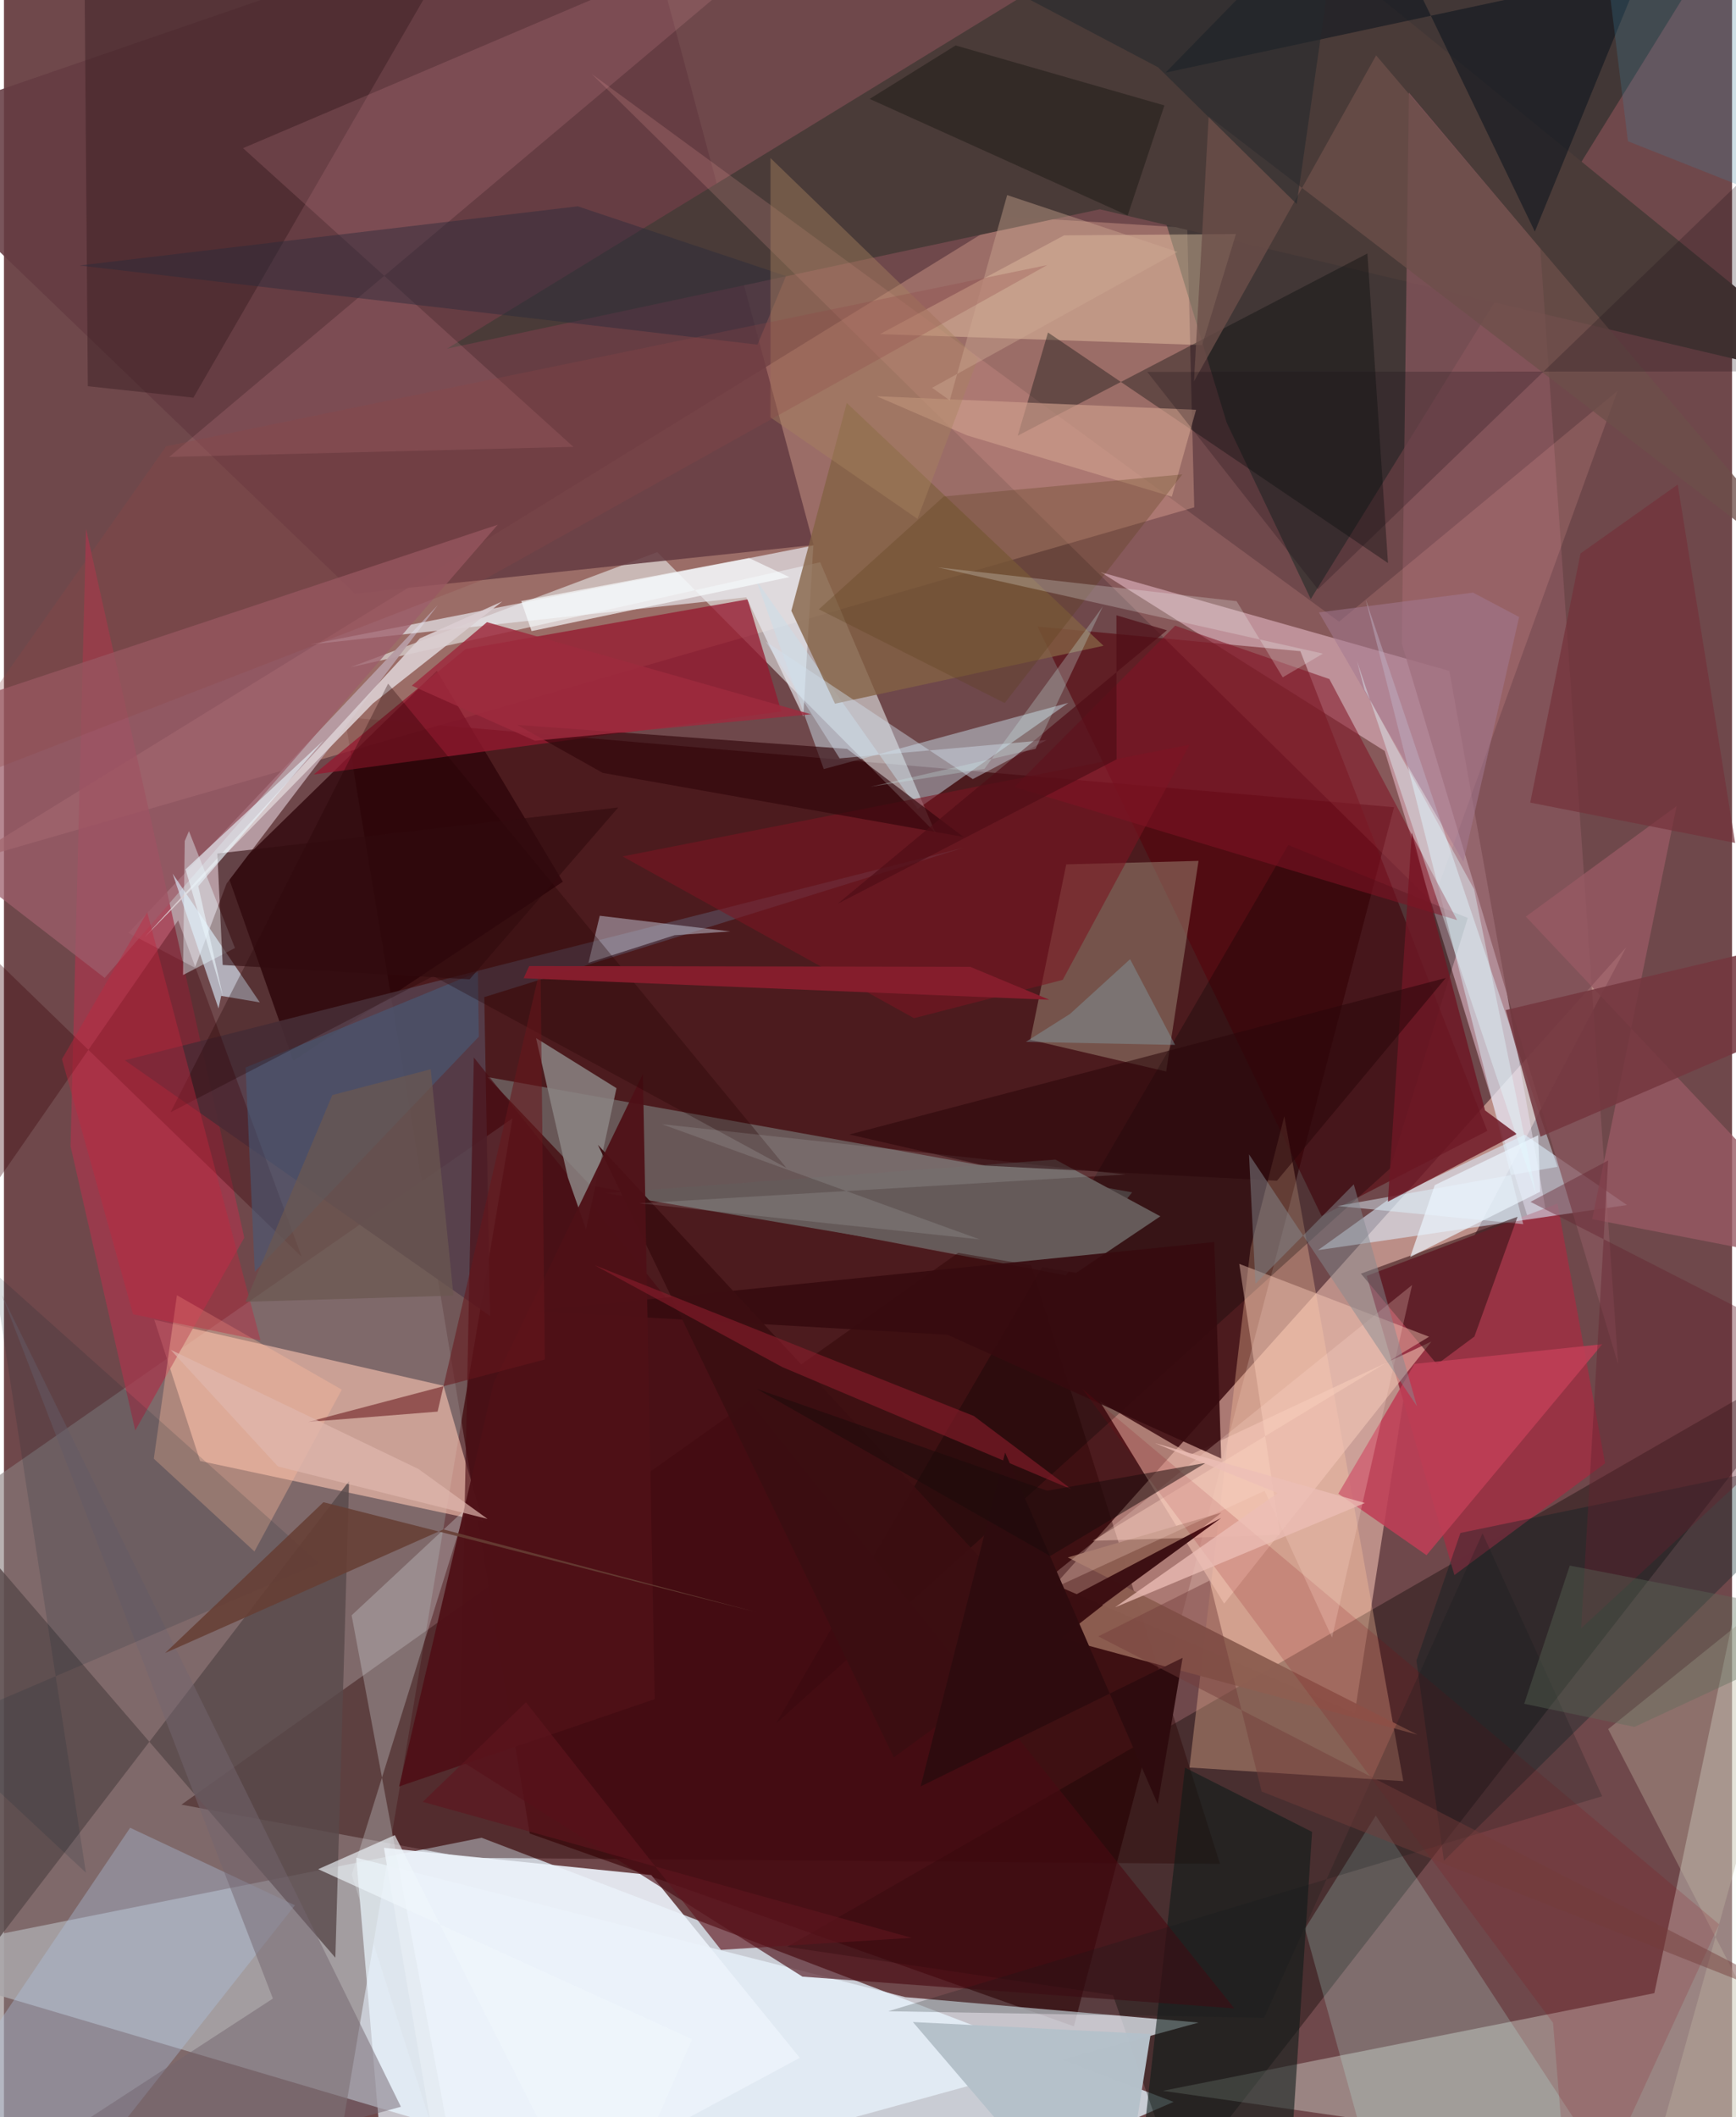 <svg xmlns="http://www.w3.org/2000/svg" width="228" height="278" viewBox="0 0 836 1024"><path fill="#6f484b" d="M0 0h836v1024H0z"/><path fill="#d7e1ea" fill-opacity=".863" d="M231.041 888.85l334.805 127.759L406.318 1086-62 947.452z"/><path fill="#430f13" fill-opacity=".78" d="M517.605 980.059L254.35 886.792l-89.466-539.93 507.602 43.55z"/><path fill="#fcc9ba" fill-opacity=".541" d="M508.437 766.53l276.416-308.454-104.677 198.73-26.711 171.79z"/><path fill="#af7d73" fill-opacity=".694" d="M486.45 104.813l85.992 5.351 3.385 135.214-596.069 172.035z"/><path fill="#897e7e" fill-opacity=".604" d="M245.995 540.92L-62 755.09l2.875 330.91 217.781-26.753z"/><path fill="#fddaee" fill-opacity=".463" d="M699.242 324.488l60.184 336.796-91.473-298.07-137.45-86.5z"/><path fill="#060400" fill-opacity=".365" d="M568.041 1056.21l316.682-406.07L378.907 941.6l157.625 23.397z"/><path fill="#f3fff3" fill-opacity=".325" d="M898 1059.715l-31.937-417.568-67.652 321.88-237.8 47.229z"/><path fill="#f6feff" fill-opacity=".514" d="M450.598 402.744L316.077 267.033l-148.425 55.68 227.216-50.77z"/><path fill="#011f19" fill-opacity=".408" d="M529.184-.614l62.352 205.049 40.663 85.309L849.986-62z"/><path fill="#ebf6fe" fill-opacity=".71" d="M170.43 898.475L186.41 1086l391.505-107.756-141.832-12.296z"/><path fill="#fac2b0" fill-opacity=".612" d="M72.722 638.299l139.916 31.93 18.975 65.548-136.724-29.16z"/><path fill="#8ca29e" fill-opacity=".447" d="M283.664 573.285L513.7 616.811l32.079-40.121-311.903-55.765z"/><path fill="#2e050a" fill-opacity=".776" d="M270.374 426.46l-60.967-102.032-101.135 98.71 31.71 89.974z"/><path fill="#56000a" fill-opacity=".573" d="M637.439 588.176l80.151-41.2-90.425-232.018-127.133-11.903z"/><path fill="#ffc59e" fill-opacity=".337" d="M676.961 861.47l-103.44-6.58 29.538-251.256 16.344-63.73z"/><path fill="#b79ca4" fill-opacity=".965" d="M209.856 292.702L107.692 427.36l-15.317 40.684-32.17-16.812z"/><path fill="#643b42" fill-opacity=".867" d="M304.372-62L-62 64.151l231.798 222.905 221.91-23.487z"/><path fill="#2b0001" fill-opacity=".392" d="M223.993 898.551L85.855 872.85l403.06-286.264L588.3 901.509z"/><path fill="#983344" fill-opacity=".992" d="M659.235 617.11l42.463 144.69 72.878-54.042-22.986-125.624z"/><path fill="#def" fill-opacity=".557" d="M635.71 604.65l33.833-24.296 66.161-31.55 49.462 34.024z"/><path fill="#c0bda0" fill-opacity=".353" d="M577.907 416.384l-64.001 1.683-17.357 84.833 65.702 15.35z"/><path fill="#4a3b38" fill-opacity=".988" d="M530.165 101.227L214.318 168.65 591.018-62 898 187.954z"/><path fill="#89575e" fill-opacity=".737" d="M679.67 44.777l-3.422 266.618 104.641 348.412-37.65-539.563z"/><path fill="#a6374c" fill-opacity=".753" d="M63.513 691.869l52.752-93.216-76.554-342.83-7.495 298.552z"/><path fill="#95192f" fill-opacity=".765" d="M359.76 289.885l-136.495 24.073-73.395 60.637 226.214-30.492z"/><path fill="#58494a" fill-opacity=".8" d="M-62 688.802v326.363l228.975-298.83-6.653 230.546z"/><path fill="#ffdfb9" fill-opacity=".369" d="M596.004 113.19L579.65 166.9l-155.83-5.305 89.035-47.754z"/><path fill="#ebecf2" fill-opacity=".655" d="M147.978 311.721l211.128-22.844 27.571 57.652 4.895-82.683z"/><path fill="#ecf3fa" fill-opacity=".91" d="M183.816 893.713L216.47 1086l168.51-90.707-71.824-88.386z"/><path fill="#c9ddea" fill-opacity=".478" d="M442.012 391.224l-78.064-110.565 32.65 91.322 118.348-32.049z"/><path fill="#846144" fill-opacity=".784" d="M402.03 340.34l129.903-28.002-124.21-117.466-26.816 100.543z"/><path fill="#efc0af" fill-opacity=".592" d="M574.142 703.548l-43.931-25.65 60.088 97.74 100.276-126.794z"/><path fill-opacity=".275" d="M373.515 833.617l247.795-424.91 86.845 35.272-37.627 121.243z"/><path fill="#563f4b" fill-opacity=".91" d="M58.495 512.823l176.682 123.682-2.814-154.234 231.877-72.288z"/><path fill="#c1fff8" fill-opacity=".2" d="M759.219 1024.236L671.708 1086 629.39 932.852l34.264-54.74z"/><path fill="#0d1b18" fill-opacity=".573" d="M545.476 1086h74.37l12.975-199.993-61.486-31.063z"/><path fill="#9c5d6b" fill-opacity=".741" d="M48.73 472.986L238.879 253.79-62 353.702v33.703z"/><path fill="#b4c0c9" fill-opacity=".992" d="M554.74 983.805l-115.029-5.825 92.41 108.02h6.464z"/><path fill="#ffb0a9" fill-opacity=".169" d="M645.88 300.674l134.724-111.641-89.53 247.504L284.372 35.805z"/><path fill="#aec3e2" fill-opacity=".365" d="M140.766 921.513L61.04 884.026-62 1066.476 10.962 1086z"/><path fill="#381c20" fill-opacity=".443" d="M38.595-60.434l174.003 43.512-120.95 209.257-51.074-5.55z"/><path fill="#000608" fill-opacity=".353" d="M490.434 210.74l169.163-88.143 9.955 149.733-164.475-111.502z"/><path fill="#8d5e51" fill-opacity=".976" d="M514.673 753.277l74.346-21.666-77.739 60.72L683.781 839z"/><path fill="#f5a1b1" fill-opacity=".157" d="M275.463 216.13L115.657 71.664 402.548-50.548 79.913 221.01z"/><path fill="#dff4fe" fill-opacity=".467" d="M751.526 564.328l-106.477 18.97 89.94 8.775-76.173-301.976z"/><path fill="#7a1521" fill-opacity=".58" d="M512.2 473.928l-71.947 18.53-140.975-78.235 274.296-54.057z"/><path fill="#daedfd" fill-opacity=".624" d="M103.802 487.76l-22.197-65.193 42.17 62.252-18.684-3.156z"/><path fill="#361315" fill-opacity=".573" d="M732.245 588.501l-75.786 27.515 36.813 43.853 18.087-13.433z"/><path fill="#490a12" fill-opacity=".627" d="M386.305 956.037l208.902 15.343-367.884-459.9-6.952 339.694z"/><path fill="#c03e56" fill-opacity=".871" d="M645.509 722.45l42.69 29.74 85.024-102.039-90.8 9.52z"/><path fill="#021e21" fill-opacity=".333" d="M704.597 741.433L898 701.379 696.6 899.983l-13.275-96.808z"/><path fill="#fcd0bc" fill-opacity=".42" d="M689.432 646.527L526.67 745.228l90.67-2.834-19.729-131.101z"/><path fill="#6e1724" fill-opacity=".831" d="M731.87 548.448l-62.37 32.763 11.604-178.5 35.418 134.368z"/><path fill="#975963" fill-opacity=".788" d="M809.17 389.887l-40.822 199.778L898 614.828 736.232 443.33z"/><path fill="#bfb3a1" fill-opacity=".373" d="M879.217 753.275L786.405 1086 898 1072.526 776.077 836.31z"/><path fill="#04111b" fill-opacity=".506" d="M792.244-14.217l-230.26 49.331L656.753-62l83.845 174.005z"/><path fill="#8b8584" fill-opacity=".839" d="M272.786 569.466l-15.384-67.38 38.922 24.228-14.735 68.242z"/><path fill="#665b5a" fill-opacity=".996" d="M559.438 588.284l-50.766-27.434-217.51 16.192 227.514 38.6z"/><path fill="#3a0008" fill-opacity=".329" d="M84.28 445.16l59.754 162.744L-62 407.978v248.07z"/><path fill="#370b0f" fill-opacity=".902" d="M585.52 600.728l-329.435 33.335 200.442 11.528 132.338 59.85z"/><path fill="#3b0e11" fill-opacity=".965" d="M498.501 781.799l90.327-47.595-158.334 115.782-143.164-296.27z"/><path fill="#746670" fill-opacity=".498" d="M130.107 966.635L-53.318 1086l245.355-67.034-193.04-392.617z"/><path fill="#87000d" fill-opacity=".157" d="M749.402 978.38L521.754 671.825 829.75 930.72 758.257 1086z"/><path fill="#babbc9" fill-opacity=".537" d="M351.401 450.507l-26.952 1.811-41.667 13.357 5.445-22.755z"/><path fill="#d7dfe3" fill-opacity=".302" d="M223.399 729.786L168.226 906.75 225.168 1086l-56.971-304.729z"/><path fill="#d0a18e" fill-opacity=".631" d="M465.988 210.618l98.993 29.611 11.725-42.024-154.488-6.56z"/><path fill="#dacdd1" fill-opacity=".91" d="M201.229 308.772L68.006 453.322l110.49-113.097 62.58-49.344z"/><path fill="#31060a" fill-opacity=".639" d="M464.141 404.773l-56.243-42.566-159.547-11.586 41.338 23.207z"/><path fill="#465c7b" fill-opacity=".565" d="M116.89 516.322l112.4-46.21.443 31.297-108.398 113.695z"/><path fill="#811325" fill-opacity=".553" d="M566.597 302.624l-77.785 78.041 214.2 64.367-61.81-116.596z"/><path fill="#74373f" fill-opacity=".863" d="M726.547 488.535l16.789 61.229 137.49-59.26 1.318-38.717z"/><path fill="#ffba9d" fill-opacity=".365" d="M163.432 672.12l-42.257 78.267-48.68-44.864 11.186-79.062z"/><path fill="#4f1017" fill-opacity=".945" d="M314.825 821.81l-5.719-302.416-72.149 149.268-45.78 195.384z"/><path fill="#240000" fill-opacity=".302" d="M80.637 537.947l105.211-207.299 192.656 234.213-170.796-92.742z"/><path fill="#2a2b39" fill-opacity=".455" d="M364.535 166.695l13.798-33.207L277.596 99.79 36.488 128.42z"/><path fill="#040800" fill-opacity=".318" d="M460.381 21.976l-41.59 25.864 124.83 56.385L561.4 50.99z"/><path fill="#8a1d2c" fill-opacity=".6" d="M516.556 720.385l-47.379-35.53-183.422-72.917 90.797 49.28z"/><path fill="#d2e0ee" fill-opacity=".435" d="M504.43 357.924l-35.742 18.896-100.152-66.555 35.744 56.523z"/><path fill="#00202b" fill-opacity=".141" d="M152.546 756.15l-187.312 80.158 74.419 69.442-44.759-290.646z"/><path fill="#c2253f" fill-opacity=".408" d="M28.055 512.263l41.252-71.006 54.804 207.053-61.657-12.658z"/><path fill="#6d4f4a" fill-opacity=".765" d="M663.816 26.788l-88.121 157.687 7.115-128.22 305.318 234.136z"/><path fill="#a9825e" fill-opacity=".424" d="M471.126 173.519l-100.29-97.054.002 125.433 71.09 49.055z"/><path fill="#5c401b" fill-opacity=".29" d="M484.128 340.046l-89.901-45.355 60.446-54.575 115.373-10.674z"/><path fill="#66171c" fill-opacity=".557" d="M259.573 467.676l2.092 189.862-114.527 30.203 62.642-4.995z"/><path fill="#e8faf7" fill-opacity=".122" d="M318.382 543.75l224.2 24.315-235.188 13.93 164.548 17.436z"/><path fill="#e8fbff" fill-opacity=".408" d="M111.755 458.528l-25.13 13.054.834-64.814 2.038-4.784z"/><path fill="#ffdbce" fill-opacity=".243" d="M681.222 621.51l-38.74 170.526-32.61-70.983-121.72 56.16z"/><path fill="#ecf6fe" fill-opacity=".675" d="M680.307 607.983l62.848-31.572-.917-27.351-50.053 24.13z"/><path fill="#f9fdff" fill-opacity=".667" d="M255.245 305.242l124.721-26.116-19.516-9.219-110.21 20.798z"/><path fill="#2a0709" fill-opacity=".557" d="M615.846 571.072l-141.363-7.316-65.464-15.042 288.49-75.7z"/><path fill="#1c0f15" fill-opacity=".247" d="M635.68 285.033l-82.594-105.166L898 179.596V31.882z"/><path fill="#300b0e" fill-opacity=".604" d="M105.818 466.724l119.467 6.931 71.897-83.117-193.955 22.288z"/><path fill="#663e34" fill-opacity=".871" d="M77.96 799.511l76.59-72.936 209.553 53.193-151.488-40.046z"/><path fill="#743139" fill-opacity=".682" d="M738.363 388.188l24.345-120.51 47.017-33.333 27.77 173.348z"/><path fill="#63222e" fill-opacity=".404" d="M763.01 787.552l13.043-226.255-37.556 20.004L898 662.73z"/><path fill="#2f0b0e" fill-opacity=".996" d="M443.47 864.014l126.737-62.19-12.05 70.769-73.826-170.038z"/><path fill="#a37891" fill-opacity=".533" d="M733 298.417l-26.964 118.458-69.911-120.672 74.578-9.578z"/><path fill="#f0f7fc" fill-opacity=".643" d="M189.09 887.59l-37.073 16.469 180.865 82.244L289.385 1086z"/><path fill="#848a91" fill-opacity=".478" d="M683.604 680.225l-81.29-121.91 3.116 62.593L653 572.825z"/><path fill="#500e16" fill-opacity=".694" d="M538.172 297.59l.09 69.688-134.936 69.843 159.282-132.264z"/><path fill="#f5fcf7" fill-opacity=".235" d="M618.632 327.605l-22.31-36.836-144.516-16.364 186.262 41.73z"/><path fill="#23292d" fill-opacity=".573" d="M648.5-62H378.924l179.398 94.537 67.073 66.153z"/><path fill="#5f151f" fill-opacity=".639" d="M346.872 943.072L252.528 823.32l-49.921 48.174 236.564 65.773z"/><path fill="#e1fbff" fill-opacity=".4" d="M741.307 577.98l-30.11-147.96-52.946-96.301-3.674-13.931z"/><path fill="#d1ac95" fill-opacity=".404" d="M457.553 193.626l-8.546-6.056 118.732-65.735-82.424-27.474z"/><path fill="#83a5ab" fill-opacity=".404" d="M544.793 463.927l-29.06 26.474-21.374 13.5 72.223 1.49z"/><path fill="#eaf5fb" fill-opacity=".612" d="M106.041 482.322l-18.21-61.838 66.843-62.444-60.66 70.582z"/><path fill="#6b5751" fill-opacity=".725" d="M116.876 629.63l100.589-2.994-11.01-109.478-47.594 12.477z"/><path fill="#1b0a0a" fill-opacity=".514" d="M581.37 707.566L506.115 752.6l-141.937-80.836 140.485 49.244z"/><path fill="#4082a0" fill-opacity=".255" d="M774.978-18.664L812.476-62 898 112.833 785.635 68.328z"/><path fill="#861e2d" fill-opacity=".988" d="M251.406 473.143l254.346 10.414-38.28-15.933-213.373-.376z"/><path fill="#0f191b" fill-opacity=".22" d="M773.16 868.78l-57.864-127.16-105.679 234.304-181.841-3.16z"/><path fill="#8f4647" fill-opacity=".275" d="M-41.364 386.251L78.438 215.838l426.27-87.634L232.827 280.02z"/><path fill="#743d39" fill-opacity=".455" d="M608.422 866.477l-25.226-101.989-53.798 26.962L898 981.105z"/><path fill="#5d6b5a" fill-opacity=".373" d="M735.458 824.053l53.35 11.195L898 784.5l-140.501-27.29z"/><path fill="#9e2a3e" fill-opacity=".831" d="M256.873 358.273l-59.577-26.645 36.365-30.7 156.74 44.532z"/><path fill="#cdefee" fill-opacity=".263" d="M419.21 380.533l55.12-8.669 57.275-78.544-32.536 68.85z"/><path fill="#ecbeb6" fill-opacity=".757" d="M658.359 726.947l-101.676-28.99 59.516 24.195-78.691 55.264z"/><path fill="#e0b8af" fill-opacity=".675" d="M233.943 734.64l-101.388-25.353-51.9-56.437 119.834 57.636z"/></svg>